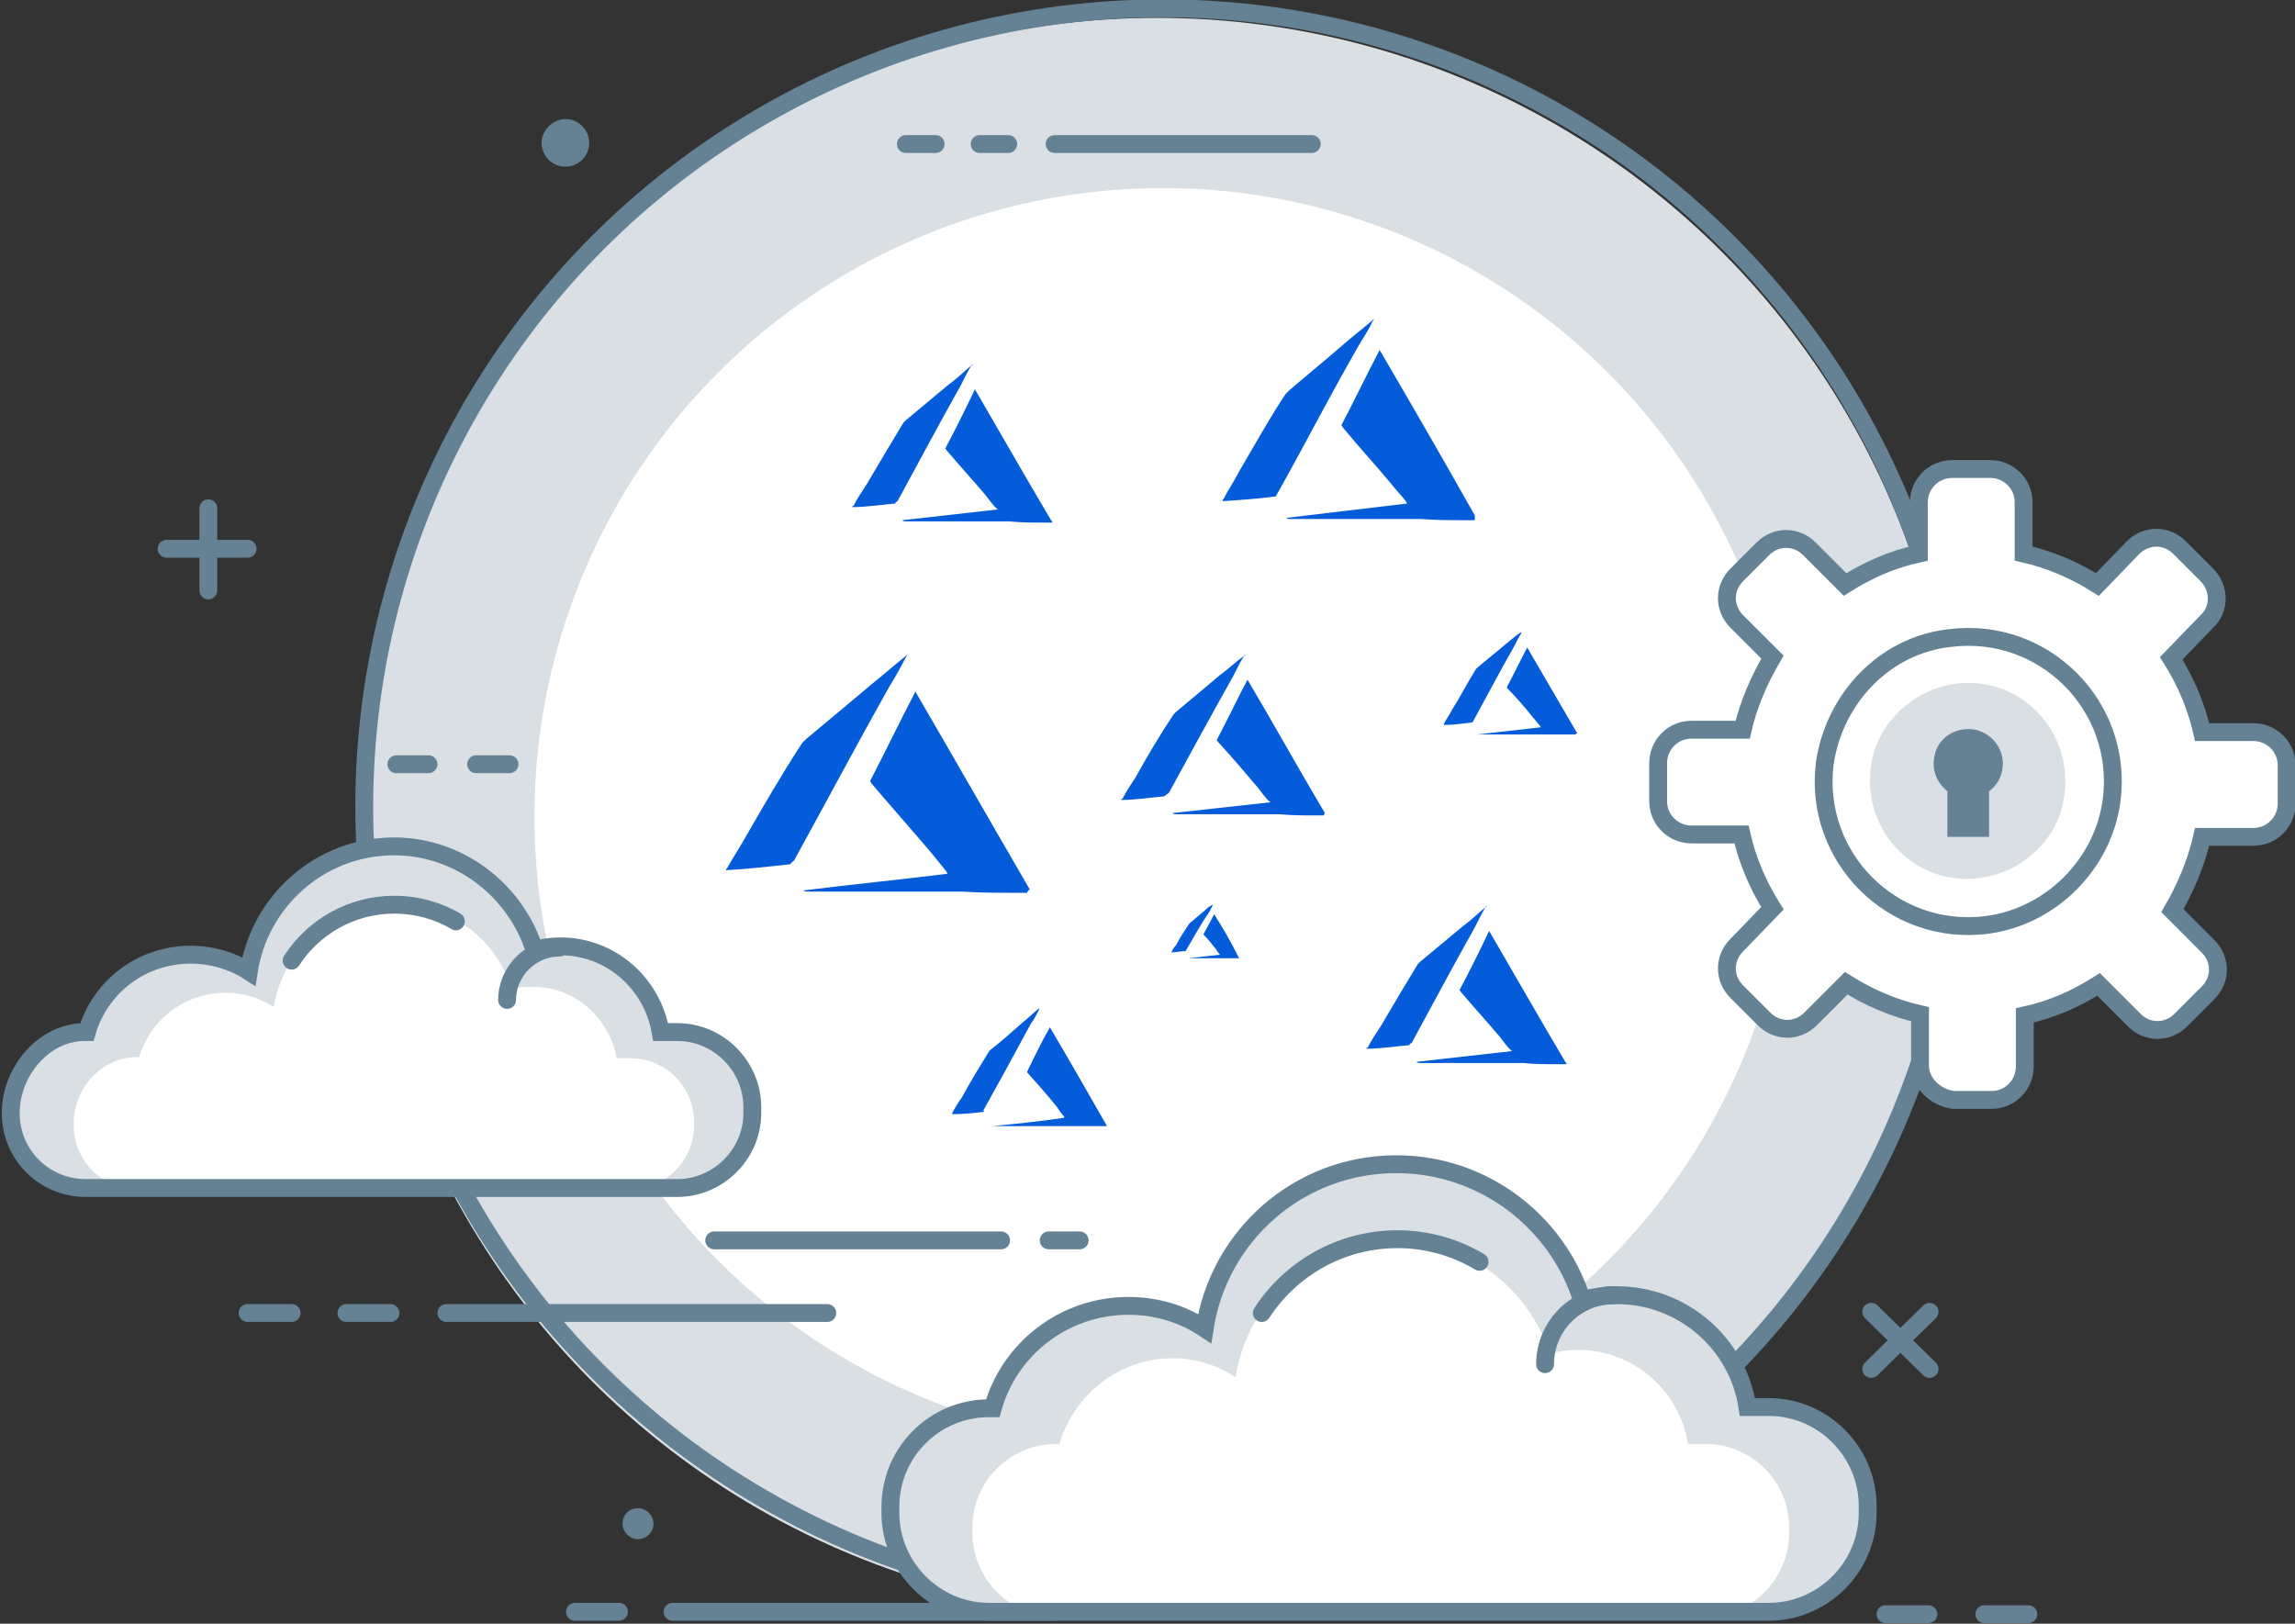 <?xml version="1.0" encoding="utf-8"?>
<!-- Generator: Adobe Illustrator 23.0.3, SVG Export Plug-In . SVG Version: 6.00 Build 0)  -->
<svg id='Cloud_computing' style='enable-background:new 0 0 192.8 136.4;' version='1.0'
     viewBox='0 0 192.8 136.4'
     x='0px' xml:space='preserve' xmlns='http://www.w3.org/2000/svg' y='0px'>
<rect x="0" y="0" width="192.8" height="136.4" fill="#333333" stroke="none"/>
<style type='text/css'>
	.st0 {
    fill: #D9DFE3;
  }

  .st1 {
    fill: #FFFFFF;
  }

  .st2 {
    fill: none;
    stroke: #648293;
    stroke-width: 1.5;
    stroke-linecap: round;
    stroke-miterlimit: 10;
  }

  .st3 {
    fill: none;
    stroke: #0273FB;
    stroke-width: 1.5;
    stroke-miterlimit: 10;
  }

  .st4 {
    fill: none;
    stroke: #414042;
    stroke-width: 1.5;
    stroke-miterlimit: 10;
  }

  .st5 {
    fill: none;
  }

  .st6 {
    fill: none;
    stroke: #648293;
    stroke-width: 1.5;
    stroke-miterlimit: 10;
  }

  .st7 {
    fill: #648293;
  }

  .st8 {
    fill: #FFFFFF;
    stroke: #648293;
    stroke-width: 1.5;
    stroke-miterlimit: 10;
  }

  .st9 {
    fill: #045CDA;
  }
</style>
  <circle class='st0' cx='97.2' cy='68.6' id='XMLID_1100_' r='67.1'/>
  <circle class='st1' cx='97.7' cy='68.6' id='XMLID_1099_' r='52.8'/>
  <line class='st2' id='XMLID_1098_' x1='36' x2='33.3' y1='64.2' y2='64.2'/>
  <line class='st2' id='XMLID_1097_' x1='42.8' x2='40' y1='64.2' y2='64.2'/>
  <path class='st3' d='M137.6,85.7' id='XMLID_1095_'/>
  <path class='st3' d='M135.1,85.7' id='XMLID_1094_'/>
  <path class='st3' d='M139.3,85.7' id='XMLID_1093_'/>
  <path class='st3' d='M162.9,85.7' id='XMLID_1092_'/>
  <line class='st2' id='XMLID_1091_' x1='78.6' x2='76.1' y1='12.1' y2='12.1'/>
  <line class='st2' id='XMLID_1090_' x1='84.7' x2='82.3' y1='12.1' y2='12.1'/>
  <line class='st2' id='XMLID_1089_' x1='88.6' x2='110.2' y1='12.1' y2='12.1'/>
  <line class='st2' id='XMLID_1088_' x1='24.5' x2='20.8' y1='110.3' y2='110.3'/>
  <line class='st2' id='XMLID_1087_' x1='32.8' x2='29.1' y1='110.3' y2='110.3'/>
  <line class='st2' id='XMLID_1086_' x1='37.5' x2='69.5' y1='110.3' y2='110.3'/>
  <line class='st2' id='XMLID_1085_' x1='52' x2='48.3' y1='135.4' y2='135.4'/>
  <line class='st2' id='XMLID_1084_' x1='56.5' x2='88.6' y1='135.4' y2='135.4'/>
  <line class='st2' id='XMLID_1083_' x1='88.1' x2='90.7' y1='104.2' y2='104.2'/>
  <line class='st2' id='XMLID_1082_' x1='84.1' x2='60' y1='104.2' y2='104.2'/>
  <g id='XMLID_1079_'>
	<path class='st4' d='M179.7,65.6c-0.1-0.2-0.2-0.4-0.2-0.6' id='XMLID_1081_'/>
    <path class='st4' d='M179.4,64c0-2.4,2-4.4,4.4-4.4' id='XMLID_1080_'/>
</g>
  <circle class='st5' cx='97.7' cy='67.8' id='XMLID_1071_' r='67.1'/>
  <circle class='st6' cx='97.7' cy='67.8' id='XMLID_1069_' r='67.1'/>
  <g id='XMLID_1062_'>
	<path class='st0' d='M74.8,126.6v0.5c0,4.5,3.7,8.3,8.3,8.3h65.5c4.5,0,8.3-3.7,8.3-8.3v-0.6
		c0-4.5-3.7-8.3-8.3-8.3h-1.8c-0.8-5.3-5.4-9.4-11-9.4c-1,0-2,0.2-2.9,0.4c-2.1-6.6-8.3-11.4-15.6-11.4c-8.2,0-14.9,6-16.1,13.8
		c-1.8-1.2-4-1.9-6.4-1.9c-5.4,0-10,3.6-11.4,8.6h-0.3C78.5,118.3,74.8,122,74.8,126.6z' id='XMLID_1068_'/>
    <path class='st1' d='M81.7,128.3v0.5c0,3.9,3.2,7,7,7h54.6c3.9,0,7-3.2,7-7v-0.5c0-3.9-3.2-7-7-7h-1.5
		c-0.7-4.5-4.6-7.9-9.2-7.9c-0.8,0-1.6,0.1-2.4,0.3c-1.8-5.5-6.9-9.5-13-9.5c-6.8,0-12.4,5-13.4,11.5c-1.5-1-3.3-1.6-5.3-1.6
		c-4.5,0-8.3,3.1-9.5,7.2h-0.3C85,121.3,81.7,124.3,81.7,128.3z' id='XMLID_1067_'/>
    <path class='st2' d='M124.3,106c-2-1.2-4.4-1.9-6.9-1.9c-4.8,0-9,2.5-11.4,6.2' id='XMLID_1066_'/>
    <path class='st6' d='M74.8,126.6v0.5c0,4.5,3.7,8.3,8.3,8.3h65.5c4.5,0,8.3-3.7,8.3-8.3v-0.6
		c0-4.5-3.7-8.3-8.3-8.3h-1.8c-0.8-5.3-5.4-9.4-11-9.4c-1,0-2,0.2-2.9,0.4c-2.1-6.6-8.3-11.4-15.6-11.4c-8.2,0-14.9,6-16.1,13.8
		c-1.8-1.2-4-1.9-6.4-1.9c-5.4,0-10,3.6-11.4,8.6h-0.3C78.5,118.3,74.8,122,74.8,126.6z' id='XMLID_1065_'/>
    <path class='st2' d='M129.8,114.6c0-3.2,2.6-5.8,5.8-5.8' id='XMLID_1063_'/>
</g>
  <line class='st2' id='XMLID_1060_' x1='162' x2='158.4' y1='135.6' y2='135.6'/>
  <line class='st2' id='XMLID_1059_' x1='170.4' x2='166.7' y1='135.6' y2='135.6'/>
  <g id='XMLID_1056_'>
	<line class='st2' id='XMLID_1058_' x1='14' x2='20.8' y1='46.1' y2='46.1'/>
    <line class='st2' id='XMLID_1057_' x1='17.5' x2='17.5' y1='42.7' y2='49.6'/>
</g>
  <g id='XMLID_1053_'>
	<line class='st2' id='XMLID_1055_' x1='157.2' x2='162.1' y1='110.2' y2='115'/>
    <line class='st2' id='XMLID_1054_' x1='162.1' x2='157.2' y1='110.2' y2='115'/>
</g>
  <path class='st7' d='M47.5,10c1.1,0,2,0.9,2,2s-0.9,2-2,2s-2-0.9-2-2S46.5,10,47.5,10z' id='XMLID_1052_'/>
  <path class='st7' d='M53.6,126.7c0.7,0,1.3,0.6,1.3,1.3s-0.6,1.3-1.3,1.3s-1.3-0.6-1.3-1.3S52.8,126.7,53.6,126.7z
	' id='XMLID_1051_'/>
  <g id='IoT_6_'>
	<g id='XMLID_1169_'>
		<path class='st8' d='M164.1,92.4h3.2c1.6,0,2.8-1.3,2.8-2.8v-4.3c2.3-0.5,4.3-1.4,6.2-2.6l3,3
			c1.1,1.1,2.8,1.1,3.9,0l2.3-2.3c1.1-1.1,1.1-2.8,0-3.9l-3-3c1.1-1.9,2-4,2.5-6.2h4.3c1.6,0,2.8-1.3,2.8-2.8v-3.2
			c0-1.6-1.3-2.8-2.8-2.8H185c-0.5-2.2-1.4-4.3-2.6-6.2l3-3.1c1.1-1,1.1-2.8,0-3.9l-2.3-2.3c-1.1-1.1-2.8-1.1-3.9,0l-3,3.1
			c-1.9-1.2-4-2.1-6.2-2.6v-4.3c0-1.6-1.3-2.8-2.8-2.8H164c-1.6,0-2.8,1.3-2.8,2.8v4.3c-2.3,0.5-4.3,1.4-6.2,2.6l-3-3
			c-1.1-1.1-2.8-1.1-3.9,0l-2.2,2.2c-1.1,1.1-1.1,2.8,0,3.9l3,3c-1.1,1.9-2,3.9-2.5,6.1h-4.3c-1.6,0-2.8,1.3-2.8,2.8v3.2
			c0,1.6,1.3,2.8,2.8,2.8h4.2c0.5,2.2,1.4,4.3,2.6,6.2l-3,3.1c-1.1,1.1-1.1,2.8,0,3.9l2.3,2.3c1.1,1.1,2.8,1.1,3.9,0l3-3
			c1.9,1.2,4,2.1,6.2,2.6v4.3C161.3,91,162.6,92.2,164.1,92.4z' id='XMLID_1170_'/>
	</g>
</g>
  <path class='st6' d='M163.8,53.6c7.9-1,14.6,5.7,13.6,13.6c-0.7,5.4-5.1,9.8-10.5,10.5c-7.9,1-14.6-5.7-13.6-13.6
	C154.1,58.7,158.3,54.2,163.8,53.6z' id='XMLID_1168_'/>
  <path class='st0' d='M163.9,57.5c5.6-1,10.4,3.8,9.5,9.5c-0.5,3.4-3.3,6.1-6.7,6.7c-5.6,1-10.4-3.8-9.5-9.5
	C157.7,60.8,160.6,58.1,163.9,57.5z' id='XMLID_1167_'/>
  <path class='st7' d='M164.8,61.3c2-0.4,3.8,1.4,3.4,3.4c-0.2,1.2-1.2,2.1-2.3,2.3c-2,0.4-3.8-1.4-3.4-3.4
	C162.7,62.3,163.7,61.5,164.8,61.3z' id='XMLID_1161_'/>
  <rect class='st7' height='6.6' id='XMLID_1160_' width='3.5' x='163.6' y='63.7'/>
  <path class='st0' d='M0.9,93.6c0,3.4,2.8,6.3,6.3,6.3h49.7c3.4,0,6.3-2.8,6.3-6.3v-0.5c0-3.4-2.8-6.3-6.3-6.3h-1.4
	c-0.7-4.1-4.2-7.2-8.4-7.2c-0.8,0-1.5,0.1-2.2,0.3c-1.6-5-6.3-8.7-11.8-8.7c-6.2,0-11.3,4.6-12.2,10.5c-1.4-0.9-3.1-1.4-4.9-1.4
	c-4.1,0-7.6,2.7-8.7,6.5H7.1c-3.4,0-6.3,2.8-6.3,6.3' id='XMLID_1078_'/>
  <path class='st1' d='M6.2,94.2v0.4c0,2.9,2.4,5.3,5.3,5.3H53c2.9,0,5.3-2.4,5.3-5.3v-0.4c0-2.9-2.4-5.3-5.3-5.3
	h-1.2c-0.6-3.4-3.5-6-7-6c-0.6,0-1.2,0-1.8,0.2c-1.3-4.2-5.2-7.2-9.8-7.2c-5.2,0-9.4,3.8-10.2,8.7c-1.2-0.8-2.6-1.2-4.1-1.2
	c-3.4,0-6.3,2.3-7.2,5.4h-0.2C8.7,88.8,6.3,91.2,6.2,94.2z' id='XMLID_1077_'/>
  <path class='st2' d='M38.3,77.4C36.8,76.5,35,76,33.1,76c-3.6,0-6.8,1.9-8.6,4.7' id='XMLID_1076_'/>
  <path class='st6' d='M0.9,93.5c0,3.5,2.8,6.3,6.3,6.3h49.7c3.4,0,6.3-2.8,6.3-6.3V93c0-3.4-2.8-6.3-6.3-6.3h-1.4
	c-0.7-4.1-4.2-7.2-8.4-7.2c-0.8,0-1.5,0.1-2.2,0.3c-1.6-5-6.3-8.7-11.8-8.7c-6.2,0-11.3,4.6-12.2,10.5c-1.4-0.9-3.1-1.4-4.9-1.4
	c-4.1,0-7.6,2.7-8.7,6.5H7.1C3.7,86.7,0.9,90,0.9,93.5' id='XMLID_1075_'/>
  <path class='st2' d='M42.6,84c0-2.4,2-4.4,4.4-4.4' id='XMLID_1073_'/>
  <g>
	<path class='st9' d='M86.3,75c-0.4,0-0.6,0-1,0c-1.4,0-3,0-4.4-0.1c-1.3,0-2.6,0-3.9,0s-2.6,0-3.9,0s-2.6,0-3.9,0
		c-0.4,0-0.9,0-1.3,0c-0.2,0-0.3,0-0.4-0.1l0,0l0,0c4-0.5,8.1-0.9,12.1-1.4c0-0.1-0.1-0.1-0.1-0.2c-0.4-0.5-0.9-1.1-1.3-1.6
		c-1.7-2-3.3-3.8-5-5.8c0-0.1-0.1-0.1-0.1-0.2c1.3-2.5,2.5-5,3.8-7.5l0,0l0,0l0,0c3.2,5.5,6.4,11.1,9.6,16.6
		C86.3,74.9,86.3,74.9,86.3,75C86.3,74.9,86.3,74.9,86.3,75L86.3,75z'/>
    <path class='st9' d='M66.4,72.6c-1.8,0.2-3.6,0.4-5.4,0.5c0-0.1,0-0.1,0.1-0.2c0.5-0.9,1.1-1.8,1.6-2.7c1.5-2.6,3-5.2,4.7-7.8
		c0.1-0.1,0.2-0.2,0.3-0.3c1.8-1.5,3.6-3,5.5-4.6c1-0.8,1.9-1.6,2.9-2.4l0.1-0.1c0,0.1,0,0.1-0.1,0.2c-0.4,0.8-0.9,1.7-1.4,2.5
		c-2.7,4.8-5.3,9.7-8,14.6C66.4,72.5,66.4,72.6,66.4,72.6z'/>
</g>
  <g>
	<path class='st9' d='M123.9,43.7c-0.3,0-0.5,0-0.8,0c-1.2,0-2.5,0-3.7-0.1c-1.1,0-2.2,0-3.3,0c-1.1,0-2.2,0-3.3,0
		c-1.1,0-2.2,0-3.3,0c-0.3,0-0.8,0-1.1,0c-0.2,0-0.3,0-0.3-0.1l0,0l0,0c3.3-0.4,6.8-0.8,10.1-1.2c0-0.1-0.1-0.1-0.1-0.2
		c-0.3-0.4-0.8-0.9-1.1-1.3c-1.4-1.7-2.8-3.2-4.2-4.9c0-0.1-0.1-0.1-0.1-0.2c1.1-2.1,2.1-4.2,3.2-6.3l0,0l0,0l0,0
		c2.7,4.6,5.4,9.3,8,13.9C123.9,43.6,123.9,43.6,123.9,43.7C123.9,43.6,123.9,43.6,123.9,43.7L123.9,43.7z'/>
    <path class='st9' d='M107.2,41.7c-1.5,0.2-3,0.3-4.5,0.4c0-0.1,0-0.1,0.1-0.2c0.4-0.8,0.9-1.5,1.3-2.3c1.3-2.2,2.5-4.4,3.9-6.5
		c0.1-0.1,0.2-0.2,0.3-0.3c1.5-1.3,3-2.5,4.6-3.9c0.8-0.7,1.6-1.3,2.4-2l0.1-0.1c0,0.1,0,0.1-0.1,0.2c-0.3,0.7-0.8,1.4-1.2,2.1
		c-2.3,4-4.4,8.1-6.7,12.2C107.2,41.6,107.2,41.7,107.2,41.7z'/>
</g>
  <g>
	<path class='st9' d='M131.6,89.4c-0.3,0-0.4,0-0.7,0c-0.9,0-2,0-2.9-0.1c-0.9,0-1.7,0-2.6,0c-0.9,0-1.7,0-2.6,0s-1.7,0-2.6,0
		c-0.3,0-0.6,0-0.9,0c-0.1,0-0.2,0-0.3-0.1l0,0l0,0c2.6-0.3,5.4-0.6,8-0.9c0-0.1-0.1-0.1-0.1-0.1c-0.3-0.3-0.6-0.7-0.9-1.1
		c-1.1-1.3-2.2-2.5-3.3-3.8c0-0.1-0.1-0.1-0.1-0.1c0.9-1.7,1.7-3.3,2.5-5l0,0l0,0l0,0c2.1,3.6,4.2,7.3,6.4,11
		C131.6,89.3,131.6,89.3,131.6,89.4C131.6,89.3,131.6,89.3,131.6,89.4L131.6,89.4z'/>
    <path class='st9' d='M118.4,87.8c-1.2,0.1-2.4,0.3-3.6,0.3c0-0.1,0-0.1,0.1-0.1c0.3-0.6,0.7-1.2,1.1-1.8c1-1.7,2-3.4,3.1-5.2
		c0.1-0.1,0.1-0.1,0.2-0.2c1.2-1,2.4-2,3.6-3c0.7-0.5,1.3-1.1,1.9-1.6l0.1-0.1c0,0.1,0,0.1-0.1,0.1c-0.3,0.5-0.6,1.1-0.9,1.7
		c-1.8,3.2-3.5,6.4-5.3,9.7C118.4,87.7,118.4,87.8,118.4,87.8z'/>
</g>
  <g>
	<path class='st9' d='M88.4,43.9c-0.3,0-0.4,0-0.7,0c-0.9,0-2,0-2.9-0.1c-0.9,0-1.7,0-2.6,0c-0.9,0-1.7,0-2.6,0c-0.9,0-1.7,0-2.6,0
		c-0.3,0-0.6,0-0.9,0c-0.1,0-0.2,0-0.3-0.1l0,0l0,0c2.6-0.3,5.4-0.6,8-0.9c0-0.1-0.1-0.1-0.1-0.1c-0.3-0.3-0.6-0.7-0.9-1.1
		c-1.1-1.3-2.2-2.5-3.3-3.8c0-0.1-0.1-0.1-0.1-0.1c0.9-1.7,1.7-3.3,2.5-5l0,0l0,0l0,0c2.1,3.6,4.2,7.3,6.4,11
		C88.4,43.8,88.4,43.8,88.4,43.9C88.4,43.8,88.4,43.8,88.4,43.9L88.4,43.9z'/>
    <path class='st9' d='M75.2,42.3c-1.2,0.1-2.4,0.3-3.6,0.3c0-0.1,0-0.1,0.1-0.1c0.3-0.6,0.7-1.2,1.1-1.8c1-1.7,2-3.4,3.1-5.2
		c0.1-0.1,0.1-0.1,0.2-0.2c1.2-1,2.4-2,3.6-3c0.7-0.5,1.3-1.1,1.9-1.6l0.1-0.1c0,0.1,0,0.1-0.1,0.1c-0.3,0.5-0.6,1.1-0.9,1.7
		c-1.8,3.2-3.5,6.4-5.3,9.7C75.2,42.2,75.2,42.3,75.2,42.3z'/>
</g>
  <g>
	<path class='st9' d='M111.2,68.5c-0.3,0-0.4,0-0.7,0c-0.9,0-2,0-3-0.1c-0.9,0-1.8,0-2.6,0s-1.8,0-2.6,0c-0.9,0-1.8,0-2.6,0
		c-0.3,0-0.6,0-0.9,0c-0.1,0-0.2,0-0.3-0.1l0,0l0,0c2.7-0.3,5.5-0.6,8.2-0.9c0-0.1-0.1-0.1-0.1-0.1c-0.3-0.3-0.6-0.7-0.9-1.1
		c-1.1-1.3-2.2-2.6-3.4-3.9c0-0.1-0.1-0.1-0.1-0.1c0.9-1.7,1.7-3.4,2.6-5.1l0,0l0,0l0,0c2.2,3.7,4.3,7.5,6.5,11.2
		C111.2,68.5,111.2,68.5,111.2,68.5C111.2,68.5,111.2,68.5,111.2,68.5L111.2,68.5z'/>
    <path class='st9' d='M97.8,66.9c-1.2,0.1-2.4,0.3-3.6,0.3c0-0.1,0-0.1,0.1-0.1c0.3-0.6,0.7-1.2,1.1-1.8c1-1.8,2-3.5,3.2-5.3
		c0.1-0.1,0.1-0.1,0.2-0.2c1.2-1,2.4-2,3.7-3.1c0.7-0.5,1.3-1.1,2-1.6l0.1-0.1c0,0.1,0,0.1-0.1,0.1c-0.3,0.5-0.6,1.1-0.9,1.7
		c-1.8,3.2-3.6,6.5-5.4,9.8C97.8,66.9,97.8,66.9,97.8,66.9z'/>
</g>
  <g>
	<path class='st9' d='M92.6,94.6c-0.2,0-0.3,0-0.5,0c-0.7,0-1.5,0-2.2,0c-0.6,0-1.3,0-1.9,0c-0.6,0-1.3,0-1.9,0c-0.6,0-1.3,0-1.9,0
		c-0.2,0-0.4,0-0.6,0c-0.1,0-0.1,0-0.2,0l0,0l0,0c2-0.2,4-0.4,6-0.7c0,0,0,0,0-0.1c-0.2-0.2-0.4-0.5-0.6-0.8c-0.8-1-1.6-1.9-2.5-2.9
		c0,0,0,0,0-0.1c0.6-1.2,1.2-2.5,1.9-3.7l0,0l0,0l0,0c1.6,2.7,3.2,5.5,4.8,8.3C92.6,94.6,92.6,94.6,92.6,94.6
		C92.6,94.6,92.6,94.6,92.6,94.6L92.6,94.6z'/>
    <path class='st9' d='M82.7,93.4c-0.9,0.1-1.8,0.2-2.7,0.2c0,0,0,0,0-0.1c0.2-0.4,0.5-0.9,0.8-1.3c0.7-1.3,1.5-2.6,2.3-3.9
		c0,0,0.1-0.1,0.1-0.1c0.9-0.7,1.8-1.5,2.7-2.3c0.5-0.4,0.9-0.8,1.4-1.2l0,0c0,0,0,0,0,0.1c-0.2,0.4-0.4,0.8-0.7,1.2
		c-1.3,2.4-2.6,4.8-4,7.3C82.7,93.4,82.7,93.4,82.7,93.4z'/>
</g>
  <g>
	<path class='st9' d='M132.3,61.7c-0.2,0-0.3,0-0.4,0c-0.6,0-1.3,0-1.9,0c-0.6,0-1.1,0-1.7,0c-0.6,0-1.1,0-1.7,0c-0.6,0-1.1,0-1.7,0
		c-0.2,0-0.4,0-0.6,0c-0.1,0-0.1,0-0.2,0l0,0l0,0c1.7-0.2,3.5-0.4,5.3-0.6c0,0,0,0,0-0.1c-0.2-0.2-0.4-0.5-0.6-0.7
		c-0.7-0.9-1.4-1.7-2.2-2.5c0,0,0,0,0-0.1c0.6-1.1,1.1-2.2,1.7-3.3l0,0l0,0l0,0c1.4,2.4,2.8,4.8,4.2,7.2
		C132.3,61.7,132.3,61.7,132.3,61.7C132.3,61.7,132.3,61.7,132.3,61.7L132.3,61.7z'/>
    <path class='st9' d='M123.6,60.7c-0.8,0.1-1.6,0.2-2.3,0.2c0,0,0,0,0-0.1c0.2-0.4,0.5-0.8,0.7-1.2c0.7-1.1,1.3-2.3,2-3.4
		c0,0,0.1-0.1,0.1-0.1c0.8-0.7,1.6-1.3,2.4-2c0.4-0.3,0.8-0.7,1.3-1l0,0c0,0,0,0,0,0.1c-0.2,0.3-0.4,0.7-0.6,1.1
		c-1.2,2.1-2.3,4.2-3.5,6.4C123.6,60.6,123.6,60.7,123.6,60.7z'/>
</g>
  <g>
	<path class='st9' d='M104.1,80.5c-0.1,0-0.1,0-0.2,0c-0.3,0-0.7,0-1,0c-0.3,0-0.6,0-0.9,0s-0.6,0-0.9,0s-0.6,0-0.9,0
		c-0.1,0-0.2,0-0.3,0c0,0-0.1,0-0.1,0l0,0l0,0c0.9-0.1,1.8-0.2,2.7-0.3c0,0,0,0,0,0c-0.1-0.1-0.2-0.2-0.3-0.4
		c-0.4-0.5-0.7-0.9-1.1-1.3c0,0,0,0,0,0c0.3-0.6,0.6-1.1,0.9-1.7l0,0l0,0l0,0C102.7,77.9,103.4,79.1,104.1,80.5
		C104.1,80.4,104.1,80.4,104.1,80.5C104.1,80.4,104.1,80.4,104.1,80.5L104.1,80.5z'/>
    <path class='st9' d='M99.6,79.9c-0.4,0-0.8,0.1-1.2,0.1c0,0,0,0,0,0c0.1-0.2,0.2-0.4,0.4-0.6c0.3-0.6,0.7-1.2,1.1-1.8
		c0,0,0,0,0.1-0.1c0.4-0.3,0.8-0.7,1.2-1c0.2-0.2,0.4-0.4,0.7-0.5l0,0c0,0,0,0,0,0c-0.1,0.2-0.2,0.4-0.3,0.6
		C100.9,77.6,100.3,78.7,99.6,79.9C99.6,79.9,99.6,79.9,99.6,79.9z'/>
</g>
</svg>
